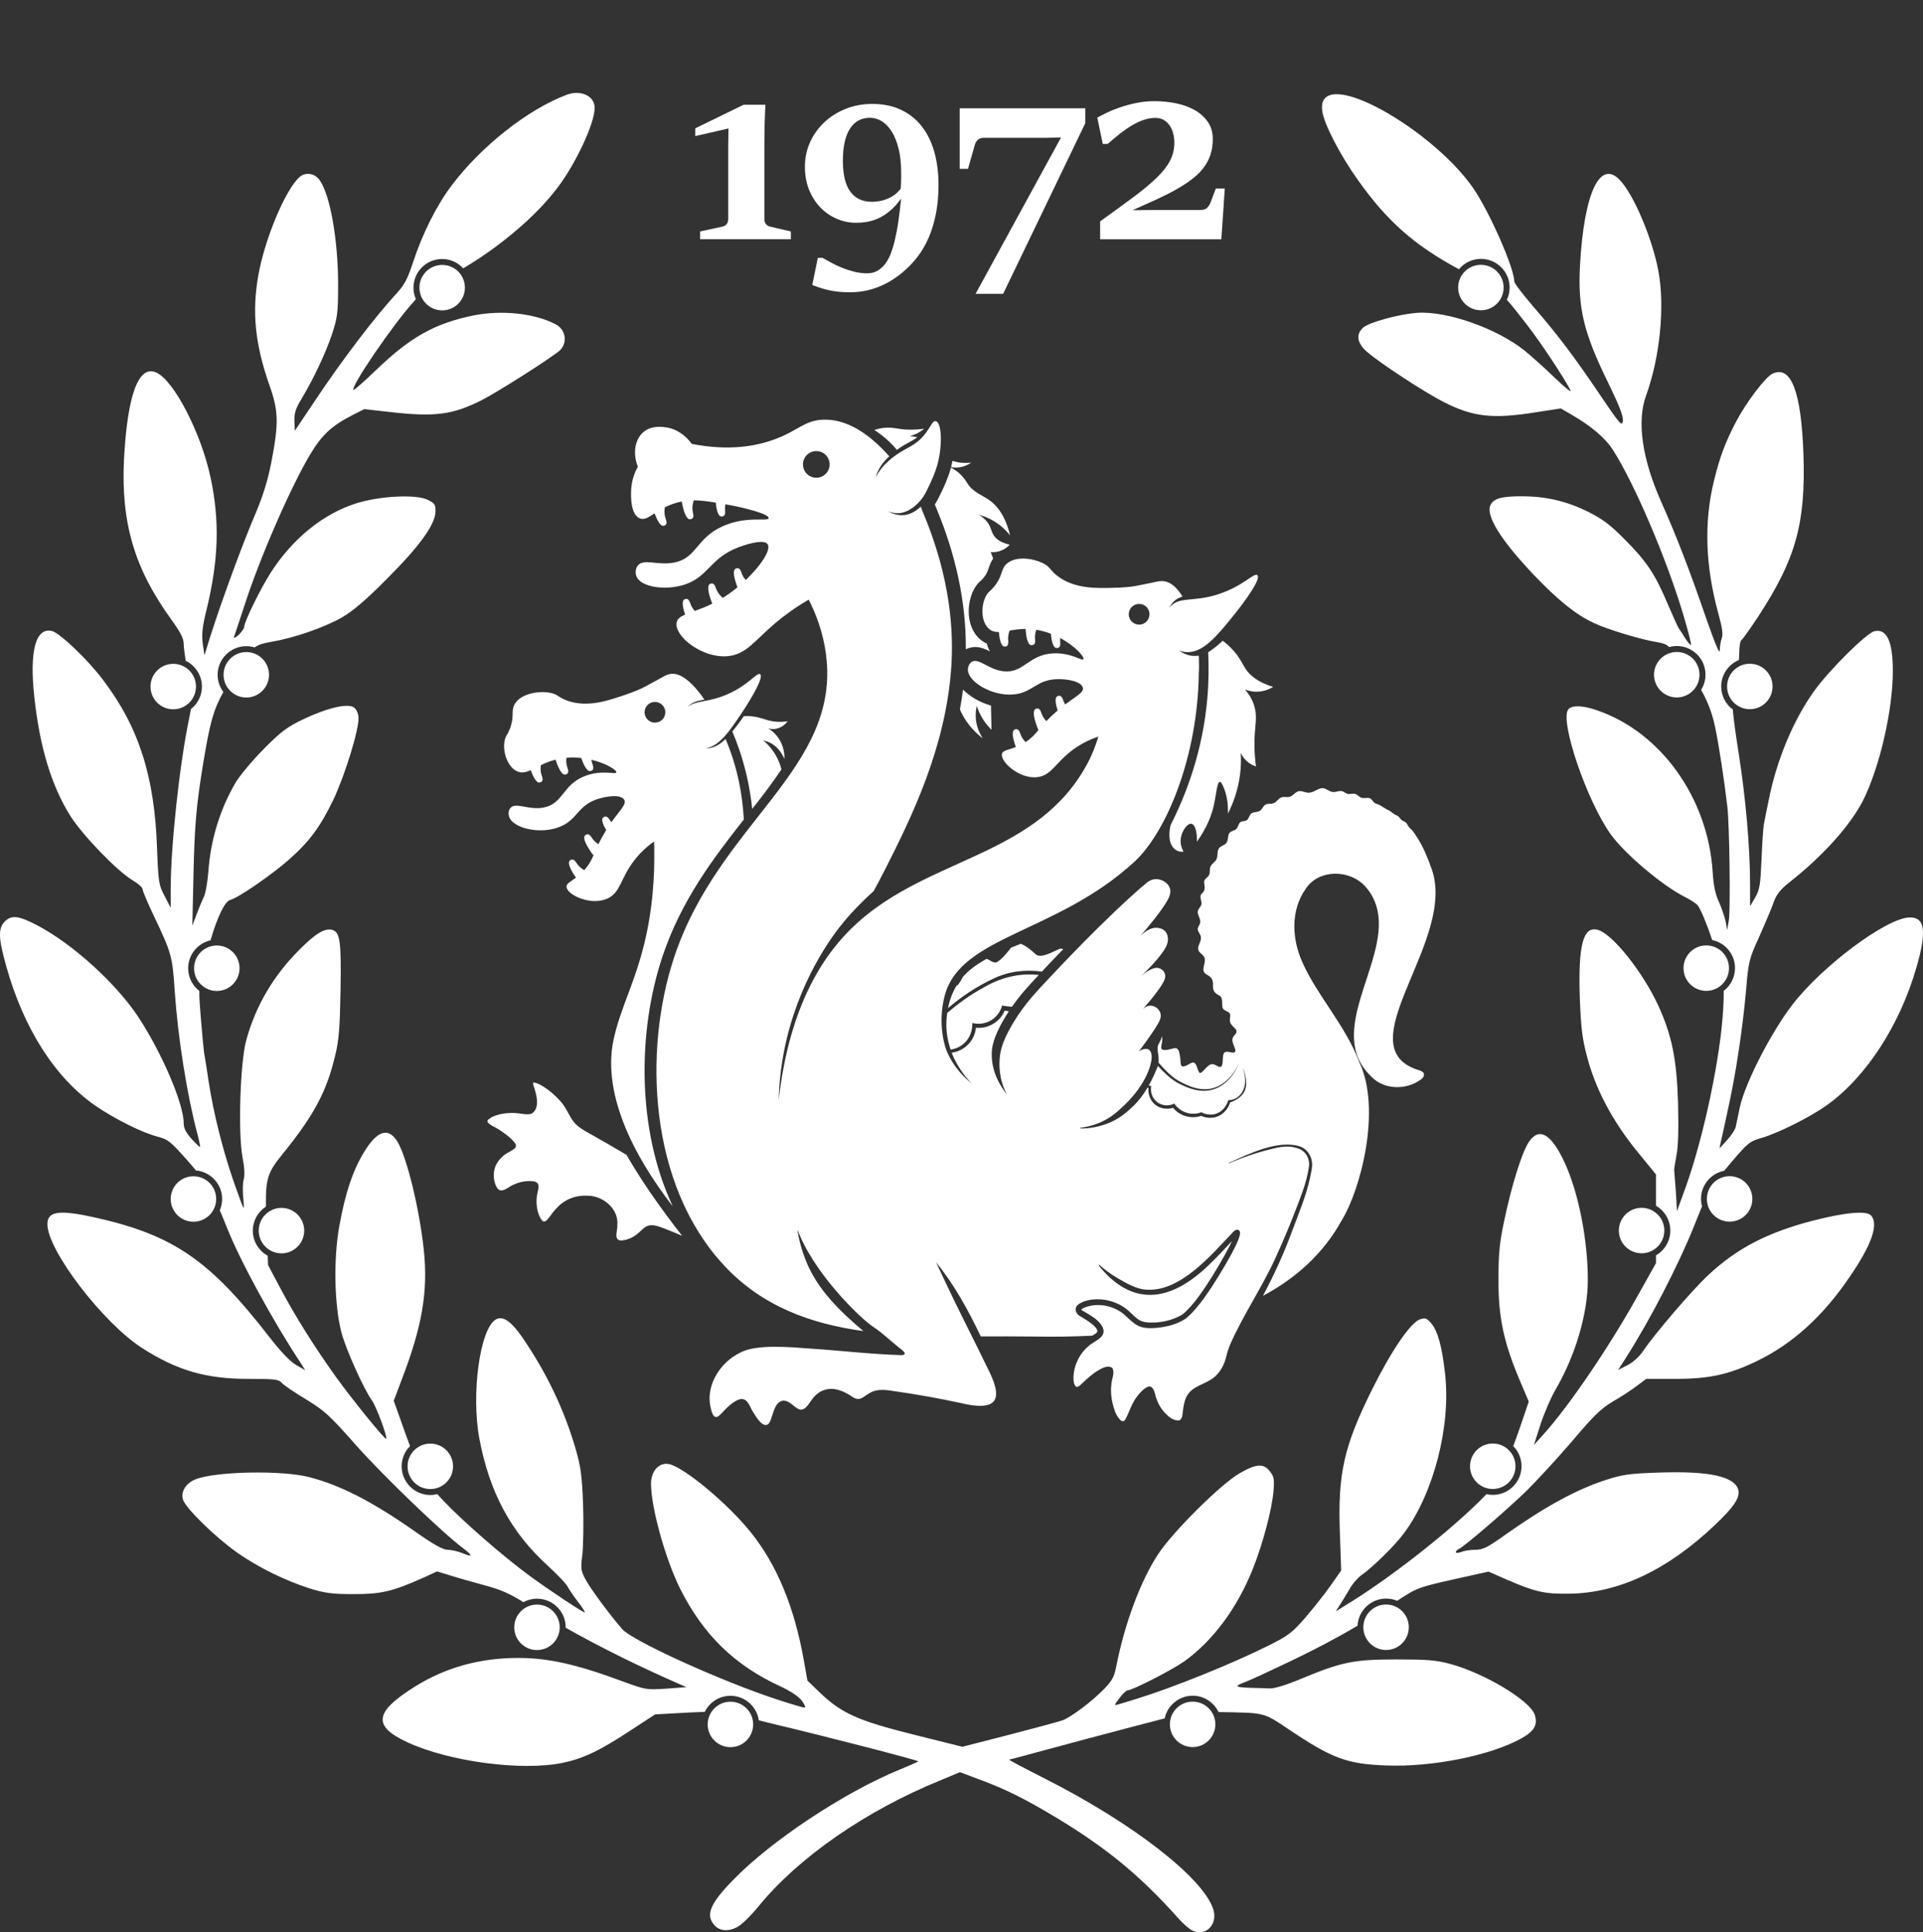 <?xml version="1.0" encoding="UTF-8"?>
<svg id="a" data-name="Capa 1" xmlns="http://www.w3.org/2000/svg" viewBox="0 0 971.91 976.7">
  <rect x="0" y="0" width="971.91" height="976.7" fill="#333333" stroke="none"/>
  <g id="b" data-name="Logo + corona + any">
    <g id="c" data-name="Amb Arc">
      <path d="M296.68,572.23c-1.96-1.11-4.04-2.36-5.56-3.87-2.04-1.94-3.14-4.48-4.96-7.6-2.68-5.18-10.85-12.14-15.52-13.42-1.12-.33-1.42-.03-1.1,1.08,1.33,3.92,3.83,11.57-.78,14.46-2.06.97-5.5-.19-9.39-.32-4.25-.02-9.89.72-12.91,3.71-.95,1.87,4.74,3.74,6.54,5.24,2.64,1.8,5.68,3.99,7.44,6.56,1.85,2.94-3.99,3.84-6.57,6.65-1.2,1.08-2.24,2.38-2.99,3.8-2.01,3.68-1.72,9.05.65,12.34,2.44,2.52,5.41-1.13,8.37-2.19,1.89-.87,4.05-1.43,6.1-1.61,6.05-.4,6.99,1.03,5.65,5.88-.96,3.95-.53,8.99,1.34,12.5,4.44,8.38,4.98-12.05,24.48-11.04,7.66.31,15.3,6.79,14.54,14.93.16,2.44-1.61,6.35.75,7.47,1.66.76,5.92-.62,7.95-2.06,2.47-1.59,4.06-3.78,5.89-4.75,3.13-1.67,6.67.14,9.95,1.3,2.89,1.13,5.61,2.26,8.21,3.38-12.24-15.65-21.4-29.2-28.13-40.93-6.7-3.96-13.4-7.83-19.96-11.5Z" fill="#fff"/>
      <path d="M261.03,389.74c2.42,1.21,4.64.71,7.22-.44,1,2.8,2.6,6.33,4.3,6.27.34-.01,1.02-.18,1.4-.7.65-.89.01-2.25-.33-3.42-.32-1.08-.55-2.62-.29-4.66,2.12-1.03,4.55-2.06,7.45-2.81.93,2.85,2.76,7.63,4.74,7.56.34-.01,1.02-.18,1.4-.7.65-.89.01-2.25-.33-3.42-.3-1.03-.53-2.47-.32-4.37,2.58-.23,5.1-.16,7.49.1.99,2.85,2.65,6.69,4.42,6.62.34-.01,1.02-.18,1.4-.7.65-.89.01-2.25-.33-3.42-.13-.45-.25-.99-.33-1.6,7.54,1.8,12.8,5.21,12.59,6.34-.23,1.27-7.1-1.4-15.6,1.77-11.59,4.32-11.08,13.86-20.85,15.97-7.85,1.7-14.59-3.06-17.21.45-.96,1.28-.94,3.11-.49,4.38,1.99,5.65,15.56,9.07,25.7,4.92,8.92-3.65,8.72-10.53,18.8-13.92,4.21-1.41,11.65-2.7,13.59.25,1.41,2.15-1.92,5.05-6.41,11.38-.15-.18-.29-.36-.42-.52-.72-.98-1.41-2.32-2.52-2.34-.64-.01-1.19.42-1.4.68-.93,1.13.3,3.82,1.69,6.14-1.3,2.09-2.64,4.47-3.94,7.19-1.43-.93-2.34-1.9-2.93-2.7-.72-.98-1.41-2.32-2.52-2.34-.64-.01-1.19.42-1.4.68-1.58,1.91,3.06,8.32,4.16,9.81.15-.15.3-.29.45-.44-1.15,2.69-2.08,4.73-4.29,7.35-.22.26-.43.5-.65.74-1.76-1.02-2.82-2.14-3.48-3.04-.72-.98-1.41-2.32-2.52-2.34-.64-.01-1.19.42-1.4.68-1.28,1.55,1.52,6.04,3.22,8.49-2.83,2.11-4.84,2.96-4.76,4.64.2,4.05,12.31,9.79,20.71,5.91,6.54-3.02,6.44-9.78,13.08-18.69,3.21-4.31,6.88-7.61,10.44-10.15.07,1.55.15,3.11.12,4.62.07,7.15-.11,13.37-.81,21.2-.82,9.04-2.17,17.37-4.21,25.71-4.88,19.9-11.57,31.87-14.99,46.26-7.41,28.22,9.33,60.87,29.36,86.65-18.49-39.36-17.58-88.85-5.37-125.82,9.52-28.79,25.98-50.24,41.29-69.75-.82-14.17-3.5-24.97-6.42-33.37-.84-2.43-1.79-4.88-2.81-7.3-3.02,2.96-6.13,4.74-9.72,4.69-.08,0-.16-.01-.24-.01,6.93-1.02,12.21-8.94,18.78-18.81.53-.8,11.02-16.67,8.67-18.59-1.53-1.24-5.88,5.51-16.69,10.17-10.06,4.34-15.92,2.88-19.88,6.31,2.1-2.43,4.76-3,8.41-3.69-5.75-8.31-11.96-13.81-17.16-12.95-2.72.45-3.62,1.55-13.28,6.64-2.1,1.1-5.62,2.53-9.57,3.89-8.84,3.02-18.8,6.43-28.76,3.17-5.36-1.76-5.24-3.65-10.07-4.32-5.89-.82-14.46.84-17.23,6.16-1.81,3.48.2,5.95-2.41,12.5-1.18,2.95-1.73,2.81-2.29,4.73-1.63,5.54.86,13.83,5.76,16.29ZM331.02,354.8c2.89,0,5.24,2.35,5.24,5.24s-2.35,5.24-5.24,5.24-5.24-2.35-5.24-5.24,2.35-5.24,5.24-5.24Z" fill="#fff"/>
      <path d="M390.42,379.21c-1.57-2.14-3.22-3.75-4.64-4.92.96.19,2.02.51,3.12,1.02,4.73,2.22,6.84,6.62,7.56,8.37.06-1.71-.02-6.25-3.04-10.63-1.74-2.52-3.8-4.05-5.18-4.89.81.24,1.89.44,3.15.34,3.85-.32,6.19-3.25,6.71-3.92-4.16.61-7.32.17-9.49-.38-2.58-.65-4.64-1.68-8.45-2.09-1.76-.19-3.24-.17-4.22-.12-.82,1.2-1.69,2.44-2.63,3.69-1.07,1.43-2.14,2.78-3.18,4.05,2.53,5.99,5.04,13.12,7.01,21.3,1.52,6.35,2.47,12.32,3.03,17.83,3.95-4.89,7.89-10.09,11.78-15.61,1.03-1.46,2.03-2.91,3.01-4.36-.61-2.41-1.86-6.01-4.55-9.67Z" fill="#fff"/>
      <path d="M718.22,541.28c-40.52-11.04,20.08-66.9,4.8-103.5-.48-1.49-1.03-2.94-1.66-4.36-.79-2.02-1.78-4.25-3.05-6.59-1.43-2.65-2.92-4.93-4.33-6.86-.66-.74-1.42-1.25-1.93-1.96-.57-.75-.8-1.57-1.43-2.16-.62-.61-1.58-.83-2.24-1.39-.89-.73-1.23-1.71-2.24-2.19-1.49-.55-2.59-1.56-3.88-2.52-2.4-.91-3.54-2.24-5.65-3.12-.62-.22-1.29-.38-1.83-.76-1-.72-1.47-2.07-2.54-2.42-1.36-.45-3.43.47-4.81-.53-.76-.45-1.4-1.15-2.22-1.51-1.35-.66-3.21.38-4.52-.29-.97-.41-1.8-1.19-2.88-1.28-1.46-.11-2.94.75-4.42.45-1.57-.15-2.97-1.66-4.49-1.85-2.25-.4-4.42,1.87-6.71,2.18-1.87.45-3.88-.99-5.6-.7-1.71.16-2.86,2.13-4.42,2.71-1.36.6-2.88-.05-4.27.35-1.64.41-2.64,2.47-4.2,3.01-1.29.57-2.88,0-4.1.72-1.11.59-1.65,2.35-2.78,3.07-1.22.93-3,.48-4.24,1.32-1.18.7-1.35,2.79-2.43,3.47-.69.48-1.59.43-2.38.63-1.84.34-1.78,2.56-2.86,3.73-.91,1.07-2.78,1-3.53,2.11-.92,1.2-.52,3.32-1.3,4.61-.68,1.5-2.78,1.76-3.8,2.91-1.34,1.42-.61,3.81-1.36,5.52-.54,1.57-2.48,2.39-3.09,3.89-.61,1.26-.18,2.79-.64,4.07-.55,1.56-2.63,2.08-2.61,3.78.1,1.9.86,4.08-.84,5.54-2.27,2.02.11,3.85-.63,6.13-.44,1.11-1.59,1.94-1.72,3.18-.29,1.82,1.72,4.01,1.15,5.92-.26,1.12-1.28,2.06-1.17,3.26.07,1.14,1.36,2.35,1.54,3.65.51,2.15-1.75,4.52-1.32,6.43.22,1.51,2.1,2.29,2.88,3.61,1.45,2.17-.9,5.43-.06,7.53.46,1.27,1.98,1.76,3,2.5,3.67,3.01-.9,6.92,4.81,9.6,2.41,1.41.91,4.6,1.87,6.62,1.66,2.11,4.23.91,3.59,4.82-1.05,4.73,5.67,5,2.36,8.56-3.1,2.94,1.07,6.42.2,8.56-.92.77-2.65-.06-3.79-.07-3.72-.53-1.56,5.77-3.23,7.5-1.1.58-2.49-.81-3.61-1.1-1.98-.69-3.3.97-4.81,2.54-1.02,1.07-1.95,2.03-2.5,1.66-1.29-1.27-1.16-4.49-3.01-5.19-1.36-.15-2.83,1.4-4.2,1.73-2.98,1.15-2.19-1.6-2.62-4.45-.41-1.75-.49-5.08-3.07-4.5-1.79.34-4.18,1.39-6.01.63-1.07-.58-.04-2.7.03-5.1,0-.51.02-1.06.03-1.63-1.87,4.71-2.34,4.1-2.37,5.86-.04,2.35.77,4.74.45,7.49,2.98,3.45,6.1,6.74,9.99,9.15,4.31,2.37,9.12,4.58,14.14,4.33,7.78-.33,13.83-6.66,16.67-13.52-2.59,7.13-8.68,13.72-16.62,14.27-5.24.41-10.23-1.7-14.75-4.11-3.75-2.21-6.84-5.25-9.76-8.45-.11.39-.25.79-.42,1.2,0,0,0,0,0,0-1.04,2.45-2.4,5.55-4.19,8.75.44.09.86.15,1.23.18-1.13,6.9,5.35,11.92,11.72,8.94,2.86,4.4,8.77,6.33,13.65,4.35,2.48,1.35,5.61,1.67,8.21.46,2.65-1.18,4.59-3.77,5.38-6.53,5.99-.08,9.09-5.74,8.49-11.23-.15-1.77-.56-3.54-1.2-5.23.47.99,1.06,2.46,1.41,4.32.25,1.32.77,4.12-.1,6.68-1.44,4.26-6.08,6.06-7.64,6.56-.94,2.92-2.9,5.5-5.71,6.83-2.8,1.35-6.14,1.25-8.95-.02-4.99,1.74-10.88.06-14.18-4.07-3.03.97-6.53.45-9.02-1.58-2.54-2.01-3.71-5.31-3.43-8.49-.16-.05-.31-.09-.47-.14-1.41,2.41-3.08,4.85-5.08,7.12-.92,1.04-1.8,1.93-1.91,2.03-3.17,3-6.3,5.9-11.44,8.24-6.1,2.78-11.77,3.28-15.33,3.25l-.51-.27c5.6-.68,9.64-2.43,10.84-2.98,5.14-2.34,8.27-5.25,11.44-8.24,11.51-10.87,14.84-22.15,13.96-26.09-.1-.46-.37-1.68-1.37-2.29-1.77-1.08-4.46.56-4.96.87.91-1.18,6.56-8.57,9.76-14.14.66-1.14,1.68-3.03,1.14-5.03-.41-1.55-1.58-2.52-1.81-2.7-.3-.24-1.4-1.11-3-1.19-1.98-.1-3.44,1.07-4.13,1.78,5.82-6.6,9.76-11.97,10.79-14.48.28-.68.87-2.1.35-3.56-.41-1.18-1.37-1.89-1.58-2.04,0,0-.83-.59-2.01-.79-1.89-.32-5.29,1.28-8.69,4.44,6.6-6.26,11.11-11.7,12.74-14.84,1.24-2.39,1.17-4.09,1.09-4.78-.07-.62-.24-2.08-1.34-3.3-1.28-1.42-3.05-1.66-3.85-1.76-3.51-.46-6.86,2.25-8.79,4.23,3.53-4.09,11.37-13.43,14.12-18.82.76-1.49,1.47-3.34.92-5.27-.66-2.28-2.74-3.48-3.23-3.76-.42-.24-2.36-1.31-4.79-.93-1.97.3-3.33,1.41-3.9,1.88-20.22,17-47.83,46.68-47.83,46.68-7.26,7.8-13.48,13.89-19.91,24.71-5.57,9.38-6.18,14.56-6.41,17.39-.18,2.3-.7,10.13,3.66,18.08-2.61-3.23-8.05-10.96-7.66-21.08.08-2.07.36-7.22,6.41-17.39.75-1.26,1.49-2.44,2.23-3.58-.15-.02-.29-.02-.44-.04-.61-.08-1.16-.2-1.67-.32-2.25,5.71-8.42,9.35-14.51,8.7-.21,1.89-1,5.47-4.04,8.54-2.93,2.96-6.35,3.83-8.25,4.1,3.42,8.73,8.96,14.37,10.1,15.51-3.5-2.78-9.49-8.35-12.91-17.21,0,0-4.72-12.23-.65-27.36,8.1-30.08,56.65-31.47,95.71-67.37,16.55-15.22,32.17-53.69,32.65-95.4.17-2.94.15-5.92-.03-8.89-1.05.18-2.12.22-3.21.1-2.33-.25-4.71-1.2-6.71-2.68,1.03.38,2.09.64,3.14.75,8.66.92,15.78-7.85,24.8-18.99.68-.83,14.06-17.46,11.63-19.84-1.57-1.55-7.14,5.53-19.71,9.6-13.23,4.29-19.68.84-24.68,6.62-.13.15-.25.31-.37.46.54-.99,1.17-1.91,1.86-2.71,1.51-1.74,3.15-2.64,5.07-3.17-2.69-4.39-5.85-7.27-9.23-7.74-2.73-.37-3.91.41-14.65,2.41-2.33.43-6.12.76-10.29.88-9.34.27-19.87.58-28.41-5.49-4.6-3.27-3.93-5.04-8.34-7.11-5.38-2.52-14.06-3.48-18.28.78-2.76,2.79-1.57,5.75-6.01,11.23-2,2.47-2.48,2.17-3.59,3.84-3.19,4.81-3.28,13.46.68,17.26,1.53,1.47,3.25,1.9,5.28,1.85.27,2.99.94,6.96,2.63,7.32.33.07,1.03.08,1.53-.33.85-.7.57-2.18.53-3.39-.04-1.07.09-2.53.77-4.32,2.33-.4,4.98-.81,8.04-.83.21,3.02.84,7.78,2.7,8.18.33.07,1.03.08,1.53-.33.85-.7.57-2.18.53-3.39-.04-1.01.08-2.37.66-4.03.22.03.44.07.66.11,2.36.42,4.6,1.08,6.71,1.89.28,2.97.95,6.82,2.62,7.18.33.07,1.03.08,1.53-.33.85-.7.57-2.18.53-3.39-.01-.38,0-.82.04-1.3,7.62,4.08,12.33,9.59,11.75,10.69-.6,1.14-6.37-3.44-15.42-2.93-12.35.7-14.68,9.96-24.64,9.08-8-.7-13.03-7.25-16.57-4.67-1.29.94-1.82,2.69-1.77,4.04.22,5.99,12.18,13.27,23.09,12.31,9.6-.85,11.45-7.48,22.08-7.73,4.44-.1,11.93.87,12.9,4.26.69,2.4-3.08,4.14-8.92,8.53-.32-.53-.57-1.03-.74-1.47-.45-1.13-.8-2.59-1.86-2.89-.62-.17-1.26.12-1.53.32-1.29.94-.54,4.32.34,7.07-1.8,1.53-3.72,3.31-5.71,5.4-1.23-1.3-1.89-2.5-2.27-3.45-.45-1.13-.8-2.59-1.86-2.89-.62-.17-1.26.12-1.53.32-2,1.46.91,8.82,1.61,10.53.04-.02.07-.04.11-.06-2.05,2.43-3.55,4.18-6.58,6.13-1.3-1.34-1.99-2.59-2.39-3.57-.45-1.13-.8-2.59-1.86-2.89-.62-.17-1.26.12-1.53.32-1.55,1.13-.15,5.81.88,8.65-3.95,1.56-6.55,1.63-7.01,3.43-1.01,3.92,8.86,12.99,18.03,11.77,7.14-.95,9.05-7.43,18.03-13.98,4.23-3.08,8.58-5.13,12.65-6.5-1.42,4.73-3.22,9.31-5.3,13.22-25.27,47.57-79.63,47.21-116.98,81.37-15.71,14.36-33.74,40.02-39.29,89.28.07-2.87.26-7.17.82-12.36,3.93-36.44,20.55-63.34,30.49-75.89,6.44-8.13,13.7-14.85,16.65-17.47,1.51-2.73,3.71-6.81,6.24-11.81,12.64-25.04,30.44-60.86,33.06-101.93,1.07-16.84,0-43.98-14.51-78.19h0c-.29-.81-.61-1.64-.93-2.46-2.68,2.54-5.82,4.28-9.41,4.33-2.41.03-4.94-.73-7.16-2.03-.1-.06,2.07,1.01,4.81,1.03,6.08.04,10.73-5.42,11.75-6.61,1.69-1.98,2.6-3.89,4.42-7.7.62-1.29,2.6-5.54,3.78-9.48,2.69-9.03,2.71-21.78-.55-22.72-2.54-.73-3.16,6.85-11.93,12.21-3.33,2.04-8.62,4.24-13.99,9.84-.15.15-.22.23-.33.35-.62.67-2.75,2.99-4.18,6.15,1.04-4.64,4.37-8.28,5.18-9.15.11-.12.19-.2.33-.35.45-.47.9-.91,1.35-1.33-6.17-6.78-18.16-18.95-33.29-18.49-9.51.29-12.68,5.52-24.59,9.92-9.28,3.43-22.93,6.04-41.97,2.32-.89-1.28-5.3-7.32-13.17-8.39-1.8-.25-7.14-.98-11.16,2.36-4.35,3.62-5.59,10.74-2.88,17.57-1.21,2.17-2.82,5.71-3.29,10.31-.1.96-1.23,13.04,3.96,15.67,2.35,1.19,4.54-.31,7.78-2.42,1.03,2.81,2.68,6.4,4.39,6.32.34-.02,1.02-.19,1.39-.71.64-.89-.01-2.25-.36-3.42-.36-1.17-.63-2.88-.26-5.21,1.95-.98,4.19-1.89,6.87-2.58.57-.15,1.13-.27,1.68-.38.48,2.65,1.82,8.82,4.02,8.99.34.03,1.03-.06,1.47-.53.75-.81.27-2.24.07-3.43-.22-1.28-.27-3.15.52-5.62,3.26,0,6.75.45,11.13,1.17.29,2.94.97,6.62,2.6,6.97.33.07,1.03.08,1.53-.33.85-.7.57-2.18.53-3.39-.02-.66.02-1.47.21-2.42.17.03.34.06.51.09,8.92,1.55,21.61,4.82,21.37,6.9-.22,1.93-11.1-1.33-23.2,4.09-13.62,6.1-13.08,16.17-24.65,18.39-8.37,1.6-15.61-2.32-18.45,1.7-1.09,1.54-1.19,3.78-.47,5.42,2.33,5.3,14.54,7.18,24.26,4.01,12.17-3.98,12.76-13.4,27.37-18.92,1.28-.48,12.49-4.64,14.62-1.48,1.84,2.73-3.32,10.71-11.08,18.08-1-1.14-1.57-2.2-1.91-3.05-.45-1.13-.8-2.59-1.86-2.89-.62-.17-1.26.12-1.53.32-1.68,1.23.09,6.59,1.12,9.31-1.31,1.07-2.66,2.11-4.04,3.09-1.16.82-2.3,1.57-3.42,2.26-1.86-1.64-2.76-3.2-3.23-4.37-.45-1.13-.8-2.59-1.86-2.89-.62-.17-1.26.12-1.53.32-1.81,1.32.38,7.42,1.34,9.86-3.32,1.64-6.3,2.76-8.84,3.67-1.05-1.18-1.65-2.28-2-3.15-.45-1.13-.8-2.59-1.86-2.89-.62-.17-1.26.12-1.53.32-1.37,1-.45,4.73.5,7.56-2.47,1.07-3.99,2.19-4.3,4.18-1.07,6.83,12.97,18.03,25.89,16.83,9.35-.87,13.52-7.82,24.16-16.83,4.17-3.53,9.66-7.64,16.73-11.72,3.51,6.85,7.29,16.34,8.76,27.84,7.39,57.84-54.25,84.78-76.82,153.07-15.59,47.17-12.77,114.73,25.26,155.6,19.23,20.67,43.63,29.48,70.43,33.2-11.75-9.92-23.25-20.97-29.07-35.6-1.77-4.38-3.48-10.07-4.28-15.79,8.01,21.76,31.42,44.73,38.59,49.44,4.4,2.89,8.18,6.63,12.29,9.91,1.41,1.12,5.57,3.86,1.9,4.2-15.7-.46-29.81-2.21-45.1-3.23-11.17-.82-28.71-2.52-36.82,2.1-9.48,4.6-16.88,15.7-14.93,26.56.64,2.95,1.28,6.26,3.44,5.82,1.34-.54,2.37-1.98,3.47-3.06,2.4-2.65,6.1-5.69,8.57-5.98,3.8-.34,4.6,4.38,6.44,6.97,1.48,2.28,4.44,7.41,7.25,5.82,2.66-2.08,2.48-12.08,8.2-12,2.53.17,4.62,2.7,6.69,3.93,3.28,2.09,5.34-1.7,7.09-4.1,1.5-2.19,3.54-4.15,6.09-5.05,5.37-2.06,10.75.63,15.1,3.62.82.45,1.59.72,2.32.75,1.87.12,3.48-1.59,5.98-3.02,3.08-1.85,6.82-1.75,10.43-1.22,14.79,2.11,25.01,4.05,34.94,6.17,8.47,2.07,14.91,2.33,17.4-.88,2.85-3.67-.56-11.13-2.4-14.97-8.37-17.41-14.12-28.04-23.56-48.14-1.57-3.34-2.94-6.33-3.27-7.04,9.23,11.41,16.27,24.27,22.57,37.49,9.2-.02,18.45-.07,27.66.07,9.24.14,18.9.05,28.69-.44.25-.16.49-.33.75-.48,1.37-.75,1.92-1.33,1.81-2.02-.13-1.02-1.22-2.08-2.03-2.83-2.08-1.85-4.6-3.3-7.17-4.85-1.29-.8-2.27-2.76-1.49-4.31.26-.55.63-.98,1.06-1.31,2.15-1.47,4.66-2.21,7.13-2.48,6.14-.66,12.5,1.08,17.34,4.91,1.89,1.48,3.44,3.31,5.3,4.74,2.74,2.28,6.35,2.03,9.73,1.92,4.61-.34,9.24-1.65,13.2-4.04,2.82-2.3,5.8-5.83,8.16-9.04,4.84-6.68,9.15-13.78,13.18-20.98,1.14-2.22,2.58-4.61,3.63-7.04-3.62,3.9-7.69,8.3-11.61,12.01-17.71,17.17-36.9,22.39-54.56,1.75,0,0-.42-.49-.42-.49l-.21-.24c-.35-.39-.48-.82-.47-1.24,2.16,1.96,5.27,4.48,9.36,6.87,4.69,2.75,9.44,5.41,13.98,5.84,17.41,1.64,32.87-16.8,44.78-29.38,1.77-1.68,3.77-.86,3.13,1.81-.85,3.36-2.54,6.35-4.11,9.37-4.31,7.86-8.92,15.47-14.15,22.77-2.68,3.63-5.55,7.21-9.14,10.16-4.43,2.87-9.53,4.16-14.62,4.61-9.36.8-10.66-1.55-17.05-7.26-4.69-3.59-11.04-5.11-16.83-3.79-2.12.44-5.39,1.81-3.61,2.34,3.24,2.01,7.74,4.1,9.95,7.96,2.96,5.55-3.93,7.14-6.88,9.97-4.65,3.87-7.46,9.75-7.63,15.77-.02.99.03,1.98.26,2.9.21.85.62,1.6,1.2,2,1.5.01,2.48-1.6,3.69-2.52,1.72-1.69,4.03-3.68,6.24-5.17,2.21-1.37,5.66-3.7,8.23-1.94,1.48,2.77-.51,5.88-.49,8.65-.4,2.99-.07,6.11.59,9.1.69,2.88,1.61,5.98,3.61,8.21.82,1.07,2.24,1.43,2.93.02,2.05-3.85,3.17-8.17,5.96-11.67,1.38-1.83,3.18-3.8,5.4-4.78,2.08-.79,3.16,1.8,3.55,3.37.9,3.95,2.69,7.62,5.64,10.44,1.8,1.79,4.14,3.56,6.81,3.13.47-.19,1.22-1.22,1.36-2.19.72-5.33.85-10.62,5.95-13.88,3.44-2.26,7.55-3.3,10.59-6.04,2.96-2.66,4.84-6.4,5.74-10.25.45-1.99,1.14-4.06,1.93-5.95,6.65-15.1,16.01-28.68,22.85-43.63,3.38-7.46,6.63-14.98,9.57-22.63,2.89-7.59,6.18-15.22,7.34-23.26.76-3.88-1.29-8-4.98-9.4-3.51-1.33-6.87-1.52-11.86-.39-5.82,1.32-14.03,3.62-23.81,7.84.03-.03.07-.05.1-.08.03-.1.08-.19.17-.25,10.07-4.62,24.82-11.82,35.88-8.33,3.04,1.06,5.23,3.87,5.91,6.96.72,3.12-.33,6.24-.89,9.29-1.88,8.77-5.8,18.04-8.94,26.47-4.11,11.28-9.14,22.24-14.79,32.83,16.56-8.84,30.59-21.27,40.07-38.59,9.17-15.05,20.01-55.46,8.66-79.53-6.91-18.38-21.24-33.6-28.65-50.2-5.42-11.73-6.22-26.31,1.42-37.24,6.56-10.29,22.45-10.14,30.32-1.29,3.2,3.52,5.33,7.99,6.22,12.62,5.09,26.51-26.89,61.14-3.19,83.45,6.4,6.74,17.58,6.77,24.78,1.56,1.75-1.12,2.81-3.21.31-4.45ZM575.73,305.26c2.89,0,5.24,2.35,5.24,5.24s-2.35,5.24-5.24,5.24-5.24-2.35-5.24-5.24,2.35-5.24,5.24-5.24ZM412.57,241.49c-3.72,0-6.74-3.02-6.74-6.74s3.02-6.74,6.74-6.74,6.74,3.02,6.74,6.74-3.02,6.74-6.74,6.74Z" fill="#fff"/>
      <path d="M614.82,326.66c1.17-.95,2.22-1.89,3.15-2.79,1.58,1.18,3.87,3.09,6.17,5.85,2.93,3.53,3.86,6.05,5.31,8.26,1.99,3.02,5.82,6.75,14,9.22-1.2.75-3.41,1.92-6.42,2.31-3.57.46-6.4-.42-7.76-.95,1.43,1.64,3.37,4.27,4.54,7.89,1.59,4.96.77,8.81.39,14.2-.27,3.91-.37,9.63.59,16.76-1.03-.32-2.8-1.02-4.54-2.56-1.8-1.6-2.72-3.34-3.16-4.34.2,3.17.17,6.88-.35,10.98-1.07,8.47-3.8,15.19-6.15,19.77.28-6.34-1.11-10.78-2.18-13.34-1.08-2.58-1.63-2.72-1.87-2.71-1.47.08-1.81,6.39-3.07,11.93-1.08,4.71-3.34,11.11-8.55,18.32.22-4.95-.98-8.71-2.72-9.06-1.99-.41-4.94,3.6-5.44,7.51-.38,3.05.8,5.5,1.42,6.6-.93.09-2.25.06-3.5-.62-1.34-.72-2-1.78-2.36-2.37-2.3-3.74-.88-9.67-.67-10.49,7.75-15.25,16.2-37.05,18.55-64.05.73-8.34.78-16.14.43-23.28,1.32-.85,2.73-1.86,4.18-3.04Z" fill="#fff"/>
      <g>
        <path d="M485.15,358.6c3.38,7.93,8.92,12.63,11.61,14.64-.99-1.43-2.33-3.77-3.08-6.93-.98-4.16-.43-7.64,0-9.49.57,1.81,1.51,4.16,3.08,6.67,1.47,2.34,3.05,4.12,4.36,5.39-.04-1.85-.14-6.14-.26-11.8,0-.14,0-.27,0-.41-5.48-1.6-10.64-4.46-14.13-8.13-.44,3.4-.97,6.76-1.58,10.07Z" fill="#fff"/>
        <path d="M480.69,236.14c1.05.18,2.32.28,3.75.13,3.12-.33,5.34-1.65,6.38-2.38-4.4.34-7.37-.17-9.41-.97-.22,1.14-.46,2.22-.72,3.22Z" fill="#fff"/>
        <path d="M488.84,244.19c-.55-.88-1.85-3.09-4.36-5.27-1.32-1.15-2.67-1.95-3.87-2.5-.11.41-.22.81-.33,1.19-1.22,4.1-3.14,8.34-4.17,10.5-1.38,2.88-2.37,4.95-3.63,6.87.13.33.25.67.38,1.01,10.31,24.37,15.44,48.62,15.29,72.22,1.45-.76,3.05-1.16,4.72-1.16,2.78,0,5.17,1.05,7.44,2.21-.72-1.25-1.21-2.63-1.56-3.96-1.46-.63-2.78-1.51-3.97-2.65-6.86-6.58-6.38-19.08-1.67-26.19.99-1.49,1.84-2.28,2.69-3.02.39-.34.67-.59,1.3-1.35,1.62-2,2.05-3.28,2.59-4.9.46-1.37,1.05-3.1,2.27-4.89-.38-1.06-.79-2.14-1.25-3.24.98.09,2.39.09,4-.33,2.94-.78,4.8-2.53,5.61-3.41-4.86-1.08-7.05-3.1-8.15-4.83-1.29-2.02-1.17-3.78-2.99-6.32-1.45-2.02-3.21-3.25-4.49-3.99,2.15.58,5.14,1.64,8.32,3.66,3.61,2.3,6.03,4.92,7.5,6.79-2.43-10.16-6.69-15.06-10.26-17.65-3.86-2.81-8.47-4.05-11.39-8.77Z" fill="#fff"/>
        <path d="M441.89,217.34c1.03-.34,2.68-.82,4.74-1.05,4.48-.52,7.04.64,11.49.85,3.86.18,6.99-.15,8.94-.43-1.04.88-2.43,1.87-4.21,2.68-4.24,1.93-8.18,1.71-10.18,1.46,2.18-.41,4.94-.66,8.1-.3,1.04.12,2.01.29,2.9.49-.37.25-.94.63-1.66,1.07-2.28,1.42-3.45,1.91-5.23,2.96-.85.5-2.07,1.27-3.48,2.33-1.33-1.6-2.97-3.36-4.94-5.14-2.28-2.05-4.5-3.66-6.47-4.92Z" fill="#fff"/>
      </g>
      <path d="M495.95,499.84c-6.22,3.41-11.79,7.59-17.21,12.15-.11.8-.18,1.45-.22,1.87-.69,6.26.29,11.88,1.95,16.68,1.7-.24,4.69-1.01,7.25-3.59,3.48-3.51,3.64-7.81,3.66-8.69,0,0,.07-1.13.07-1.13l1.12.18c6.3,1.08,12.38-2.96,13.93-9.13,0,0,.99.29.99.29,1.32.15,2.65.29,3.97.44,4.36-6.29,8.74-10.97,13.52-16.07-9.72-1.09-19.45,1.13-29.03,7.02Z" fill="#fff"/>
      <path d="M527.64,489.99s3.85-4.14,9.73-10.21c-.73-.34-1.54-.38-2.48.13-2.81,1.13-8.65,4.67-11.29,2.56-1.53-1.37-4.86-4.4-7.7-5.41-1.63.63-3.24,1.28-4.84,1.92-2.3,2.76-4.55,5.98-7.56,7.51-1.77.33-3.23-1.36-4.9-1.8-3.79,2.07-7.36,4.47-10.43,7.49-.52.51-1.01,1.03-1.48,1.56-.68,1.35-1.4,2.59-2.1,3.53-.36.58-.75.87-1.17.97-2.48,4.14-3.68,8.28-4.28,11.35,6.89-5.88,14.52-11.01,22.76-14.84,7.78-3.79,16.36-4.81,24.7-3.63.34-.37.69-.73,1.04-1.11Z" fill="#fff"/>
    </g>
    <path id="d" data-name="Corona mitjana" d="M923.29,558.66c19.79-14.11,36.85-40.35,45.27-69.54,5.36-18.48,4.37-25.59-3.5-25.37-11.7.33-44.07,24.49-59.15,44.07-10.82,14.11-23.84,39.47-26.57,51.83-.87,4.26-1.86,8.75-2.08,9.95-.22,1.31-2.19,4.26-4.26,6.56l-3.94,4.37.66-3.28c.44-1.86,2.19-9.73,3.83-17.49,3.83-17.39,7.22-39.91,8.97-59.59,1.2-14.11,1.42-15.31,6.67-26.79,2.95-6.67,6.23-14.32,7.22-17.28,1.42-3.94,3.28-6.34,7.76-9.95,17.06-13.34,30.94-28.87,37.4-41.44,8.42-16.84,15.09-45.6,15.09-65.5,0-15.09-3.06-21.65-9.4-20.12-4.05,1.09-22.52,19.35-30.18,29.96-10.61,14.65-19.24,35.32-23.18,55.55-.98,4.81-2.08,10.06-2.41,11.92-.33,1.75-.87,9.84-1.2,17.93-.55,12.68-.87,15.09-3.17,19.14l-2.62,4.48v-11.15c0-18.81-2.19-43.52-5.8-66.48-1.6-10.31-2.55-16.88-2.92-21.81-3.56-2.64-5.87-6.86-5.87-11.62,0-6.03,3.7-11.2,8.94-13.38.11-1.21.18-2.33.18-3.26,0-3.39.44-6.45,1.09-6.78.55-.33,4.37-5.69,8.42-11.81,19.03-29.09,24.06-47.02,22.96-81.68-1.09-32.15-6.23-45.6-15.64-41.22-3.39,1.42-13.45,14.76-18.26,23.95-5.58,10.61-8.31,17.93-11.26,29.85-5.25,21.21-4.48,43.41,2.19,67.68,1.97,7.11,2.41,10.39,1.64,12.36-.55,1.42-.98,4.26-.98,6.12,0,2.19-2.3-3.28-6.45-15.09-8.64-25.15-15.53-43.08-23.18-60.14-9.62-21.65-12.36-40.57-7.65-53.58,7.11-19.57,9.62-45.16,6.23-63.2-3.06-16.29-12.36-38.27-19.35-45.71-10.06-10.82-18.15,6.12-20.23,42.75-1.2,21.76,1.75,34.22,14.32,59.81,5.69,11.7,7.65,16.84,7.33,19.14-.44,2.84-1.42,1.75-11.04-12.47-13.23-19.68-21.98-31.27-34.22-45.38-5.25-6.12-9.62-11.81-9.62-12.68,0-6.78-12.57-35.32-20.78-47.24-18.59-26.79-65.72-55.44-74.9-45.38-1.42,1.64-1.75,3.28-1.31,6.78.87,6.23,8.97,21.98,18.04,34.66,14.63,20.62,28.41,32.84,50.98,44.99,2.66-3.2,6.67-5.24,11.14-5.24,7.99,0,14.49,6.5,14.49,14.49,0,2.22-.52,4.31-1.41,6.19,2.68,2.95,5.76,6.92,10.41,12.93,7,9.08,18.37,26.24,21.76,32.8.77,1.53-2.73-1.31-7.76-6.12-5.03-4.92-12.03-11.15-15.53-14-14-11.15-39.04-20.01-54.02-19.03-9.4.66-24.6,4.81-27.55,7.54-3.83,3.5-2.95,7.87,2.19,12.36,7.11,6.01,28.54,20.01,38.49,25.15,15.09,7.65,24.71,8.75,47.24,5.14l12.03-1.86,5.47,3.17c9.95,5.8,17.06,11.81,20.88,17.82,11.15,17.39,27.66,56.31,35.97,84.63,2.19,7.44,3.72,13.56,3.5,13.89-.33.22-1.53-1.2-2.84-3.17-1.2-1.97-2.73-4.37-3.39-5.25-.55-.87-2.95-6.23-5.36-11.81-6.45-15.31-10.61-21.65-21.43-32.58-7.98-8.09-11.59-10.72-19.14-14.54-10.93-5.36-21.21-7.76-33.57-7.76-9.95,0-13.89,1.09-15.53,4.26-2.84,5.14,5.03,17.82,21.76,35.43,12.47,13.01,21.1,20.01,30.4,24.38,6.89,3.28,24.38,8.53,32.26,9.73,2.59.43,4.03.83,5.85,2.42,1.22-.33,2.5-.53,3.82-.53,7.99,0,14.49,6.5,14.49,14.49,0,2.82-.82,5.45-2.22,7.68,3.57,6.33,5.76,12.28,7.14,19.13,1.97,9.51,4.48,26.02,6.12,39.91,1.09,9.08,1.64,52.16.77,57.41l-.87,4.92-.77-4.37c-.55-2.41-2.08-6.89-3.39-9.84-1.86-3.94-2.73-8.31-3.17-15.31-2.41-37.18-26.13-70.42-58.28-81.46-7.44-2.62-12.79-2.73-14.65-.55-4.59,5.47,9.29,46.25,21.43,63.2,7.11,9.84,25.81,25.7,37.18,31.49,2.95,1.42,5.9,3.39,6.67,4.26,1.57,1.95,4.68,9.47,7.43,17.67,6.57,1.38,11.52,7.21,11.52,14.18,0,4.69-2.25,8.85-5.71,11.5.05,2.33-.05,4.99-.23,8.58-1.2,24.16-9.84,65.28-19.03,90.76l-4.37,12.03-.55-9.84c-.44-5.47-.77-10.39-.87-10.93,0-.66.55-4.05,1.2-7.65.87-4.37,1.09-13.01.77-26.24-.66-22.31-3.17-34.44-10.06-49.42-7.98-17.17-23.29-36.3-30.62-38.16-7.33-1.86-9.84,7.76-8.97,34.55.55,14.54,1.2,20.23,3.5,28.98,4.16,16.4,12.68,32.58,24.82,47.67l10.17,12.47v15.82c4.33,2.51,7.26,7.19,7.26,12.54s-2.93,10.04-7.26,12.54v3.93l-9.18,16.4c-14.43,25.91-34.88,56.09-48,70.53l-4.48,4.92,3.28-10.28c1.86-5.69,5.25-13.56,7.54-17.49,10.06-17.17,16.4-38.49,16.4-55.55,0-20.12-4.59-43.63-11.48-58.83-6.89-15.2-13.23-18.81-18.48-10.72-3.5,5.47-8.64,22.09-12.25,39.36-2.41,11.15-2.95,17.06-2.95,29.3-.11,20.12,2.62,32.69,11.59,53.58l3.72,8.75-4.26,12.57c-1.28,3.69-2.46,6.98-3.59,9.93,2.59,2.62,4.19,6.22,4.19,10.18,0,7.99-6.5,14.49-14.49,14.49-1.11,0-2.19-.14-3.23-.37-.34.36-.68.73-1.04,1.09-16.84,17.28-48.55,42.1-70.75,55.44l-4.37,2.73,2.08-3.28c1.2-1.86,3.39-5.36,4.81-7.87,1.42-2.62,4.16-5.8,6.01-7.11,5.69-3.94,17.17-15.2,21.54-21.21,15.09-20.23,23.84-54.34,20.78-80.8-1.53-13.78-3.72-21.54-7-25.37-2.3-2.62-2.95-2.84-5.69-1.97-4.7,1.64-14.43,15.85-23.95,34.99-14.43,28.98-17.6,42.75-16.51,72.82l.66,19.14-5.36,7.65c-2.95,4.16-8.64,11.37-12.68,16.07-6.56,7.54-8.53,9.18-18.48,14.11-18.26,9.18-48.66,21.43-66.81,27.01-4.16,1.31-8.53,2.62-9.73,2.95-1.75.55-1.53,0,.98-3.28,1.64-2.19,3.5-3.94,4.16-3.94,2.41,0,22.2-10.17,28.65-14.65,14.54-10.5,26.9-27.12,34.77-47.13,4.92-12.36,9.51-29.63,10.28-38.82.55-6.23.22-7.54-1.86-10.17-3.17-4.05-6.78-3.83-15.31,1.09-9.62,5.58-34.01,29.85-41.22,41-8.86,13.56-16.84,34.99-21.1,56.75-.98,5.14-2.08,7.11-6.34,11.48-6.12,6.23-16.18,13.78-20.56,15.53-1.75.66-13.89,3.94-27.01,7.33l-23.84,6.12-24.49-6.12c-28.1-7-36.41-10.72-47.35-21.1l-6.45-6.23-1.86-10.39c-4.81-27.01-13.67-48.33-26.9-64.73-11.59-14.43-33.68-32.8-41.22-34.33-5.03-.98-9.08,3.5-9.08,9.95,0,12.03,7.33,38.27,14.76,53.14,11.81,23.4,27.55,38.71,50.95,49.42,5.14,2.41,8.97,5.03,10.61,7.22,1.31,1.86,1.97,3.39,1.31,3.39s-6.67-1.75-13.34-3.94c-28.21-9.18-73.59-29.74-78.84-35.76-6.12-7-15.75-20.01-18.37-24.82-2.51-4.59-2.73-5.47-1.75-13.12.44-4.48.66-15.85.33-25.15-.55-14.32-1.09-18.7-3.72-27.88-5.8-20.01-14.87-38.93-27.23-56.86-5.58-7.98-9.73-10.72-13.23-8.64-7.98,4.81-12.47,37.72-8.2,60.36,5.14,27.12,15.96,47.13,34.44,63.97,4.81,4.37,9.4,9.18,10.17,10.72.87,1.64,3.28,5.14,5.47,7.98,2.08,2.73,3.5,5.03,3.17,5.03-.98,0-18.59-11.7-27.66-18.37-13.45-9.84-33.9-27.66-43.85-38.16-1.1-1.16-2.11-2.25-3.05-3.3-1.13.28-2.3.45-3.51.45-7.99,0-14.49-6.5-14.49-14.49,0-3.99,1.62-7.61,4.24-10.23-1.22-3.21-2.55-6.9-4.07-11.23l-4.16-11.7,3.83-10.17c10.5-27.23,13.56-44.83,11.37-65.93-2.19-20.67-8.42-46.47-13.23-54.67-4.7-7.87-10.61-5.9-17.6,6.12-5.36,9.08-8.97,20.23-11.92,36.52-2.95,16.62-2.51,39.69,1.09,53.58,2.3,8.64,11.15,28.43,15.53,34.55,2.19,3.17,7.87,18.48,7.11,19.24-.55.66-17.49-20.23-25.48-31.38-10.93-15.31-20.45-30.51-27.55-43.85l-6.67-12.57-.18-4.71c-4.48-2.47-7.53-7.24-7.53-12.7,0-5.09,2.65-9.58,6.63-12.16-.27-14.97,1.31-17.75,8.72-26.96,15.75-19.46,22.09-31.49,26.35-49.75,1.86-7.54,2.3-14.21,2.62-32.47.44-24.93-.22-29.63-4.26-30.73-3.83-.87-8.42,1.86-16.84,10.39-12.79,12.79-21.87,28.21-26.57,45.49-3.06,11.37-4.16,46.8-1.86,59.15.98,4.81,1.2,8.86.66,10.93-.55,1.75-.66,5.9-.33,9.08.33,3.28.44,5.8.11,5.47-.22-.22-2.51-6.34-5.03-13.56-5.47-15.96-10.17-34.66-12.57-50.52-.98-6.45-1.97-13.01-2.3-14.54-.22-1.53-.98-9.51-1.64-17.71-.51-6.4-.81-10.08-.71-13.27-3.44-2.65-5.66-6.8-5.66-11.47,0-6.88,4.83-12.65,11.28-14.12,3.59-12.13,7.27-19.7,9.97-20.4,3.94-.98,21.1-12.79,29.74-20.45,10.39-9.18,15.85-16.62,22.42-30.29,6.01-12.68,13.12-36.08,12.68-41.66-.22-2.3-1.2-4.26-2.51-5.03-3.28-2.08-13.89.55-25.48,6.12-7.98,3.83-11.15,6.12-20.01,15.09-5.69,5.8-12.14,13.45-14.21,17.06-7.87,13.45-12.57,28.98-13.67,44.83-.44,5.36-1.42,11.26-2.41,13.01-.87,1.86-2.51,5.8-3.61,8.75l-2.08,5.58.55-24.6c.55-25.91,1.42-35.97,4.92-57.41,3.37-20.22,5.06-26.9,10.21-36.15-1.81-2.42-2.89-5.4-2.89-8.65,0-7.99,6.5-14.49,14.49-14.49,1.46,0,2.86.22,4.19.62,2.26-1.58,4.68-2.17,8.33-2.78,11.59-1.97,27.12-7.33,35.97-12.47,5.58-3.28,12.14-8.86,22.63-19.46,16.51-16.51,24.27-27.34,24.49-33.79.11-3.61-.33-4.26-3.72-6.01-5.8-3.06-24.82-2.08-36.85,1.86-16.29,5.25-31.6,17.71-42.43,34.44-5.25,8.09-13.67,25.26-13.67,27.77,0,.87-1.31,2.62-2.84,4.16-1.64,1.42-2.62,1.86-2.3.98.33-.87,2.62-7.87,5.14-15.53,7.87-24.49,23.73-60.79,33.57-77.09,5.8-9.62,10.82-14.21,21.1-19.46l6.01-3.06,12.57,1.42c22.96,2.62,31.82,1.53,46.47-5.8,8.2-4.05,37.72-22.96,40.13-25.59,3.72-4.16,2.51-10.39-2.62-13.01-10.61-5.47-27.12-7.22-41.33-4.37-19.35,3.94-31.82,10.83-49.1,27.45-6.12,5.9-11.37,10.5-11.59,10.17-1.53-1.53,19.9-32.91,30.29-44.39.43-.5.85-.99,1.26-1.46-.78-1.78-1.22-3.74-1.22-5.81,0-7.99,6.5-14.49,14.49-14.49,4.22,0,8.02,1.83,10.67,4.72,19.01-11.29,37.07-26.65,47.84-41.02,9.29-12.36,18.59-32.37,18.59-40.13,0-6.01-7.11-9.29-14.21-6.56-19.68,7.44-43.19,26.02-58.17,45.92-7.65,10.17-14.76,24.49-19.46,38.82-2.62,8.09-4.37,11.37-7.98,15.31-11.04,11.92-27.55,33.57-41.55,54.56l-10.17,15.2-.22-4.92c-.11-3.83.55-6.23,3.5-11.04,6.23-10.39,12.25-23.18,15.53-32.91,2.73-8.42,3.06-10.72,3.06-25.15,0-22.31-4.05-45.27-9.29-52.59-2.41-3.5-6.89-4.26-9.95-1.86-7.11,5.9-17.82,31.27-21.1,49.97-3.28,18.7-1.64,34.66,5.58,55.33,4.7,13.12,4.81,19.46.98,39.25-1.86,9.4-4.26,17.06-8.2,26.35-6.12,14.11-17.49,45.27-22.52,61.23l-3.06,9.84-.87-6.01c-.55-4.7-.22-8.42,1.97-17.17,6.12-25.26,6.67-44.94,1.97-66.81-4.81-22.52-18.48-48.88-27.34-52.92-8.97-4.16-14.65,11.04-16.4,43.96-1.53,31.93,5.25,55,23.73,80.59,4.81,6.67,6.45,9.84,6.45,12.57,0,1.24.39,4.57,1.01,8.56,4.85,2.35,8.21,7.3,8.21,13.04,0,4.61-2.18,8.72-5.55,11.38-.19,1.09-.43,2.3-.73,3.75-5.03,23.84-9.51,65.39-9.51,87.58v9.08l-3.06-5.9c-2.95-5.58-3.17-6.89-3.83-23.95-1.2-36.41-9.18-61.34-27.12-85.07-7.54-10.17-21.87-23.84-25.91-24.93-8.31-2.08-11.59,10.06-8.97,33.57,2.73,25.15,8.64,44.61,18.15,59.81,6.01,9.62,23.84,28.1,31.49,32.58,2.73,1.64,5.03,3.61,5.03,4.48s2.51,6.78,5.58,13.23c9.18,19.35,9.51,20.45,10.72,38.82,1.64,23.29,6.12,51.83,11.48,71.95.87,3.28,1.42,6.12,1.31,6.34-.22.11-2.19-1.75-4.37-4.16-2.84-3.17-3.94-5.36-3.94-7.98,0-9.84-11.15-35.76-23.07-53.8-11.04-16.62-32.47-36.19-50.19-45.71-9.84-5.25-13.67-5.8-17.06-2.41-3.5,3.61-3.39,8.2.66,22.74,8.86,31.6,24.71,56.42,45.16,70.53,9.73,6.67,23.73,13.67,31.6,15.64,5.03,1.31,6.45,2.51,14.76,11.92,1.62,1.83,3.05,3.5,4.36,5.09,7.4.65,13.22,6.87,13.22,14.43,0,2.03-.42,3.96-1.18,5.72,1.11,2.56,2.29,5.44,3.62,8.76,6.45,16.4,23.18,47.13,37.29,68.45l2.3,3.61-4.59-2.62c-2.95-1.64-7.76-6.67-13.78-14.43-29.96-38.6-48.22-51.17-87.37-60.03-18.59-4.16-24.6-3.39-24.6,3.28,0,13.23,28.1,49.86,47.78,62.54,17.93,11.48,32.37,15.64,53.91,15.64,13.34,0,15.2.22,16.84,2.08,1.09,1.2,6.56,4.92,12.25,8.31,9.29,5.69,11.81,7.98,25.15,23.07,13.23,14.98,43.63,44.28,54.34,52.27,4.92,3.72,4.7,4.59-.66,2.3-2.19-.87-5.47-1.64-7.33-1.64-2.3,0-7.11-2.62-16.84-9.51-21.1-14.76-36.96-22.96-52.7-27.12-13.67-3.72-48.11-3.06-58.06,1.09-4.7,1.97-7.22,6.01-6.23,9.95.98,4.16,16.18,19.03,27.45,27.01,10.61,7.44,23.95,14,36.41,18.04,7.87,2.41,11.26,2.95,22.42,2.95,14.11,0,19.57-1.31,35.32-8.31l6.89-3.17,6.78,2.08c3.72,1.2,11.59,3.39,17.6,5.03,7.91,2.2,12.07,3.95,19.25,8.43,2.05-1.11,4.4-1.75,6.89-1.75,7.99,0,14.49,6.5,14.49,14.49,0,.07,0,.13,0,.19,15.13,8.56,32.45,17.27,50.12,25.21l10.83,4.81-10.06.77c-9.95.66-10.5.55-21.32-3.39-23.73-8.86-38.27-12.14-53.58-12.14-19.35,0-36.74,4.81-52.27,14.54-20.45,12.79-21.43,19.9-3.72,28.1,21.21,9.84,57.95,14.65,78.51,10.39,10.39-2.19,18.7-6.12,34.12-16.29l12.57-8.2,17.82-.98c2.77-.13,5.16-.23,7.26-.29,2.36-4.81,7.29-8.13,13-8.13,7.28,0,13.3,5.39,14.32,12.39,2.36.6,4.84,1.22,7.29,1.83,26.35,6.23,73.7,18.48,73.26,18.92-.22.33-4.37,2.08-9.08,4.05-28.21,11.48-65.61,36.3-84.74,56.2-11.04,11.37-13.45,16.95-9.73,21.87,2.73,3.83,7.87,4.26,12.79,1.2,2.08-1.31,6.78-5.9,10.28-10.28,20.01-24.49,54.02-48.11,91.63-63.42l9.95-4.16,10.5,3.94c13.12,4.92,22.31,9.51,38.71,19.35,25.04,15.2,41.77,28.87,61.12,50.52,2.51,2.84,5.8,5.69,7.33,6.34,6.67,3.06,12.79-3.28,10.39-10.83-5.03-15.85-40.79-43.63-85.07-66.04-10.39-5.25-18.59-9.62-18.15-9.62s8.97-2.3,18.92-5.03c10.06-2.73,30.62-8.2,45.6-12.14,5.81-1.53,10.38-2.73,14.12-3.66,1.4-6.54,7.22-11.47,14.17-11.47,5.76,0,10.73,3.38,13.07,8.26,23.98.41,22.45.09,35.3,8.62,22.09,14.87,29.52,17.6,49.1,18.37,23.62.98,53.8-5.14,69.21-14,6.12-3.5,7.87-6.78,6.12-11.81-2.51-7.11-25.48-20.88-42.53-25.48-7.33-1.97-11.7-2.3-27.34-2.3-21.43,0-27.45,1.2-48,9.73-7.54,3.17-13.56,5.03-15.96,4.92-2.08-.11-6.89-.22-10.61-.33-7.22-.33-7.44-.77-1.42-3.06,2.08-.77,12.25-5.47,22.52-10.39,13-6.25,23.1-11.54,33.86-17.93.41-7.62,6.73-13.7,14.45-13.7,1.98,0,3.86.4,5.58,1.12,11.11-7.25,10.03-6.73,39.27-13.22l6.89-1.53,9.51,4.16c14.11,6.12,19.03,7.22,31.38,7,25.04-.33,49.64-12.03,73.48-34.66,9.62-9.08,12.79-13.89,11.92-17.71-1.75-6.89-14.65-9.73-40.02-8.86-14.32.44-18.37.98-26.24,3.5-15.2,4.81-31.38,13.67-51.61,27.99-8.86,6.34-11.26,7.54-14.98,7.54-2.41,0-5.58.44-7.11,1.09-1.53.55-2.84.66-2.84.11s.66-1.2,1.42-1.53c2.3-.87,21.98-17.71,33.13-28.32,5.69-5.47,16.4-17.17,23.95-25.91,11.26-13.34,14.87-16.84,20.99-20.45,4.05-2.3,9.51-5.9,12.03-7.87l4.7-3.5h14.54c17.49,0,27.34-2.19,41.77-9.18,17.71-8.64,33.02-22.52,46.25-41.99,11.37-16.51,14.98-26.79,11.15-31.38-2.19-2.62-13.12-1.64-29.63,2.62-22.74,5.9-38.38,14-52.81,27.55-8.09,7.54-26.9,29.52-32.58,37.94-2.08,3.17-5.25,6.01-8.2,7.54l-4.7,2.41,3.72-5.8c12.25-19.14,26.68-47.02,34.66-66.92,1.63-4.1,2.92-7.33,4.04-10-.32-1.2-.51-2.46-.51-3.77,0-7.03,5.03-12.9,11.68-14.21.95-1.13,1.99-2.35,3.16-3.73,8.86-10.5,9.73-11.15,15.85-12.9,8.31-2.41,24.49-10.5,32.91-16.51Z" fill="#fff"/>
    <g id="e" data-name="olives">
      <circle cx="223.48" cy="145.4" r="11.49" fill="#fff"/>
      <circle cx="87.56" cy="347.04" r="11.49" fill="#fff"/>
      <circle cx="142.26" cy="622.05" r="11.49" fill="#fff"/>
      <circle cx="271.4" cy="822.57" r="11.49" fill="#fff"/>
      <circle cx="217.48" cy="741.19" r="11.49" fill="#fff"/>
      <circle cx="97.77" cy="606.06" r="11.49" fill="#fff"/>
      <circle cx="109.58" cy="489.42" r="11.49" fill="#fff"/>
      <circle cx="124.48" cy="341.09" r="11.49" fill="#fff"/>
      <circle cx="369.17" cy="871.66" r="11.49" fill="#fff"/>
      <circle cx="748.46" cy="145.35" r="11.49" fill="#fff"/>
      <circle cx="884.38" cy="346.99" r="11.49" fill="#fff"/>
      <circle cx="829.68" cy="622.01" r="11.49" fill="#fff"/>
      <circle cx="700.54" cy="822.53" r="11.49" fill="#fff"/>
      <circle cx="754.46" cy="741.15" r="11.49" fill="#fff"/>
      <circle cx="874.17" cy="606.02" r="11.49" fill="#fff"/>
      <circle cx="862.36" cy="489.37" r="11.49" fill="#fff"/>
      <circle cx="847.46" cy="341.05" r="11.49" transform="translate(208.06 993.49) rotate(-67.5)" fill="#fff"/>
      <circle cx="602.77" cy="871.62" r="11.49" fill="#fff"/>
    </g>
    <g>
      <path d="M353.86,117l11.33-2.47c.93-.22,1.64-.67,2.13-1.33.49-.67.73-1.49.73-2.47v-36.8l.13-9-16.8,3.87v-3.93l24.47-11.93h11c-.09,1.42-.17,3.03-.23,4.83-.07,1.8-.12,3.66-.17,5.57-.04,1.91-.08,3.81-.1,5.7-.02,1.89-.03,3.59-.03,5.1v36.6c0,1.02.25,1.86.77,2.5.51.65,1.21,1.08,2.1,1.3l10.53,2.47v3.93h-45.87v-3.93Z" fill="#fff"/>
      <path d="M429.79,147.73c-2.49,0-4.69-.11-6.6-.33-1.91-.22-3.62-.52-5.13-.9-1.51-.38-2.88-.78-4.1-1.2-1.22-.42-2.37-.83-3.43-1.23l2.8-13.73h2.4c1.11.62,2.47,1.38,4.07,2.27,1.6.89,3.39,1.74,5.37,2.57,1.98.82,4.08,1.52,6.3,2.1,2.22.58,4.51.87,6.87.87,2,0,3.73-.44,5.2-1.33,1.47-.89,2.75-2.04,3.87-3.47.58-.76,1.19-1.76,1.83-3,.64-1.24,1.3-2.93,1.97-5.07.67-2.13,1.31-4.8,1.93-8,.62-3.2,1.2-7.11,1.73-11.73,0-.22.03-.57.1-1.03.07-.47.12-.97.17-1.5.04-.53.1-1.04.17-1.53.07-.49.1-.84.1-1.07-1.91,2.62-3.84,4.73-5.8,6.33-1.96,1.6-3.91,2.83-5.87,3.7-1.96.87-3.87,1.44-5.73,1.73-1.87.29-3.67.43-5.4.43-3.33,0-6.56-.67-9.67-2-3.11-1.33-5.87-3.23-8.27-5.7-2.4-2.47-4.31-5.44-5.73-8.93-1.42-3.49-2.13-7.41-2.13-11.77s.88-8.52,2.63-12.37c1.75-3.84,4.17-7.2,7.23-10.07,3.07-2.87,6.67-5.12,10.8-6.77,4.13-1.64,8.58-2.47,13.33-2.47,5.47,0,10.29.98,14.47,2.93,4.18,1.96,7.68,4.71,10.5,8.27,2.82,3.56,4.96,7.86,6.4,12.9,1.44,5.04,2.17,10.63,2.17,16.77,0,5.33-.43,10.2-1.3,14.6-.87,4.4-2.08,8.41-3.63,12.03-1.56,3.62-3.44,6.88-5.67,9.77-2.22,2.89-4.69,5.47-7.4,7.73-1.73,1.47-3.59,2.82-5.57,4.07-1.98,1.24-4.08,2.32-6.3,3.23-2.22.91-4.56,1.62-7,2.13-2.45.51-5,.77-7.67.77ZM440.66,102c1.11,0,2.3-.1,3.57-.3,1.27-.2,2.54-.54,3.83-1.03,1.29-.49,2.54-1.16,3.77-2,1.22-.84,2.34-1.93,3.37-3.27.04-.58.09-1.19.13-1.83.04-.64.08-1.3.1-1.97.02-.67.03-1.35.03-2.07v-2.07c0-4.71-.43-8.81-1.3-12.3-.87-3.49-2.03-6.39-3.5-8.7-1.47-2.31-3.15-4.04-5.03-5.2-1.89-1.16-3.86-1.73-5.9-1.73-4.45,0-7.84,1.87-10.2,5.6-2.36,3.73-3.53,9.11-3.53,16.13s1.24,12.12,3.73,15.57c2.49,3.44,6.13,5.17,10.93,5.17Z" fill="#fff"/>
      <path d="M536.25,69.47l-7.87.2h-31.2c-1.11,0-2.06.3-2.83.9s-1.34,1.52-1.7,2.77l-3.4,12h-4.2v-30.6h63.47v7.53l-41.53,86.27h-13.93l43.2-79.07Z" fill="#fff"/>
      <path d="M556.05,111.87c6.58-4.71,12.23-8.83,16.97-12.37,4.73-3.53,8.62-6.78,11.67-9.73,3.04-2.96,5.28-5.82,6.7-8.6,1.42-2.78,2.13-5.77,2.13-8.97,0-1.64-.19-3.22-.57-4.73-.38-1.51-.97-2.84-1.77-4-.8-1.16-1.79-2.09-2.97-2.8-1.18-.71-2.57-1.07-4.17-1.07-1.47,0-2.92.18-4.37.53-1.44.36-2.86.86-4.23,1.5-1.38.64-2.74,1.39-4.1,2.23-1.36.85-2.69,1.76-4,2.73-1.31.98-2.6,2-3.87,3.07-1.27,1.07-2.5,2.11-3.7,3.13h-2.4l-2.8-13.33c1.2-.67,2.78-1.48,4.73-2.43,1.96-.96,4.19-1.87,6.7-2.73,2.51-.87,5.25-1.61,8.23-2.23,2.98-.62,6.11-.93,9.4-.93,3.69,0,7.3.37,10.83,1.1,3.53.73,6.67,1.88,9.4,3.43,2.73,1.56,4.93,3.54,6.6,5.97,1.67,2.42,2.5,5.3,2.5,8.63,0,2.93-.4,5.6-1.2,8-.8,2.4-1.99,4.62-3.57,6.67-1.58,2.04-3.52,3.94-5.83,5.7-2.31,1.76-4.97,3.48-7.97,5.17-3,1.69-6.34,3.38-10.03,5.07-3.69,1.69-7.69,3.49-12,5.4l9.8-.13h24.6c1.51,0,2.63-.38,3.37-1.13.73-.76,1.28-1.6,1.63-2.53l2.73-7.2h4.53l-1.73,25.67h-61.27v-9.07Z" fill="#fff"/>
    </g>
  </g>
</svg>
